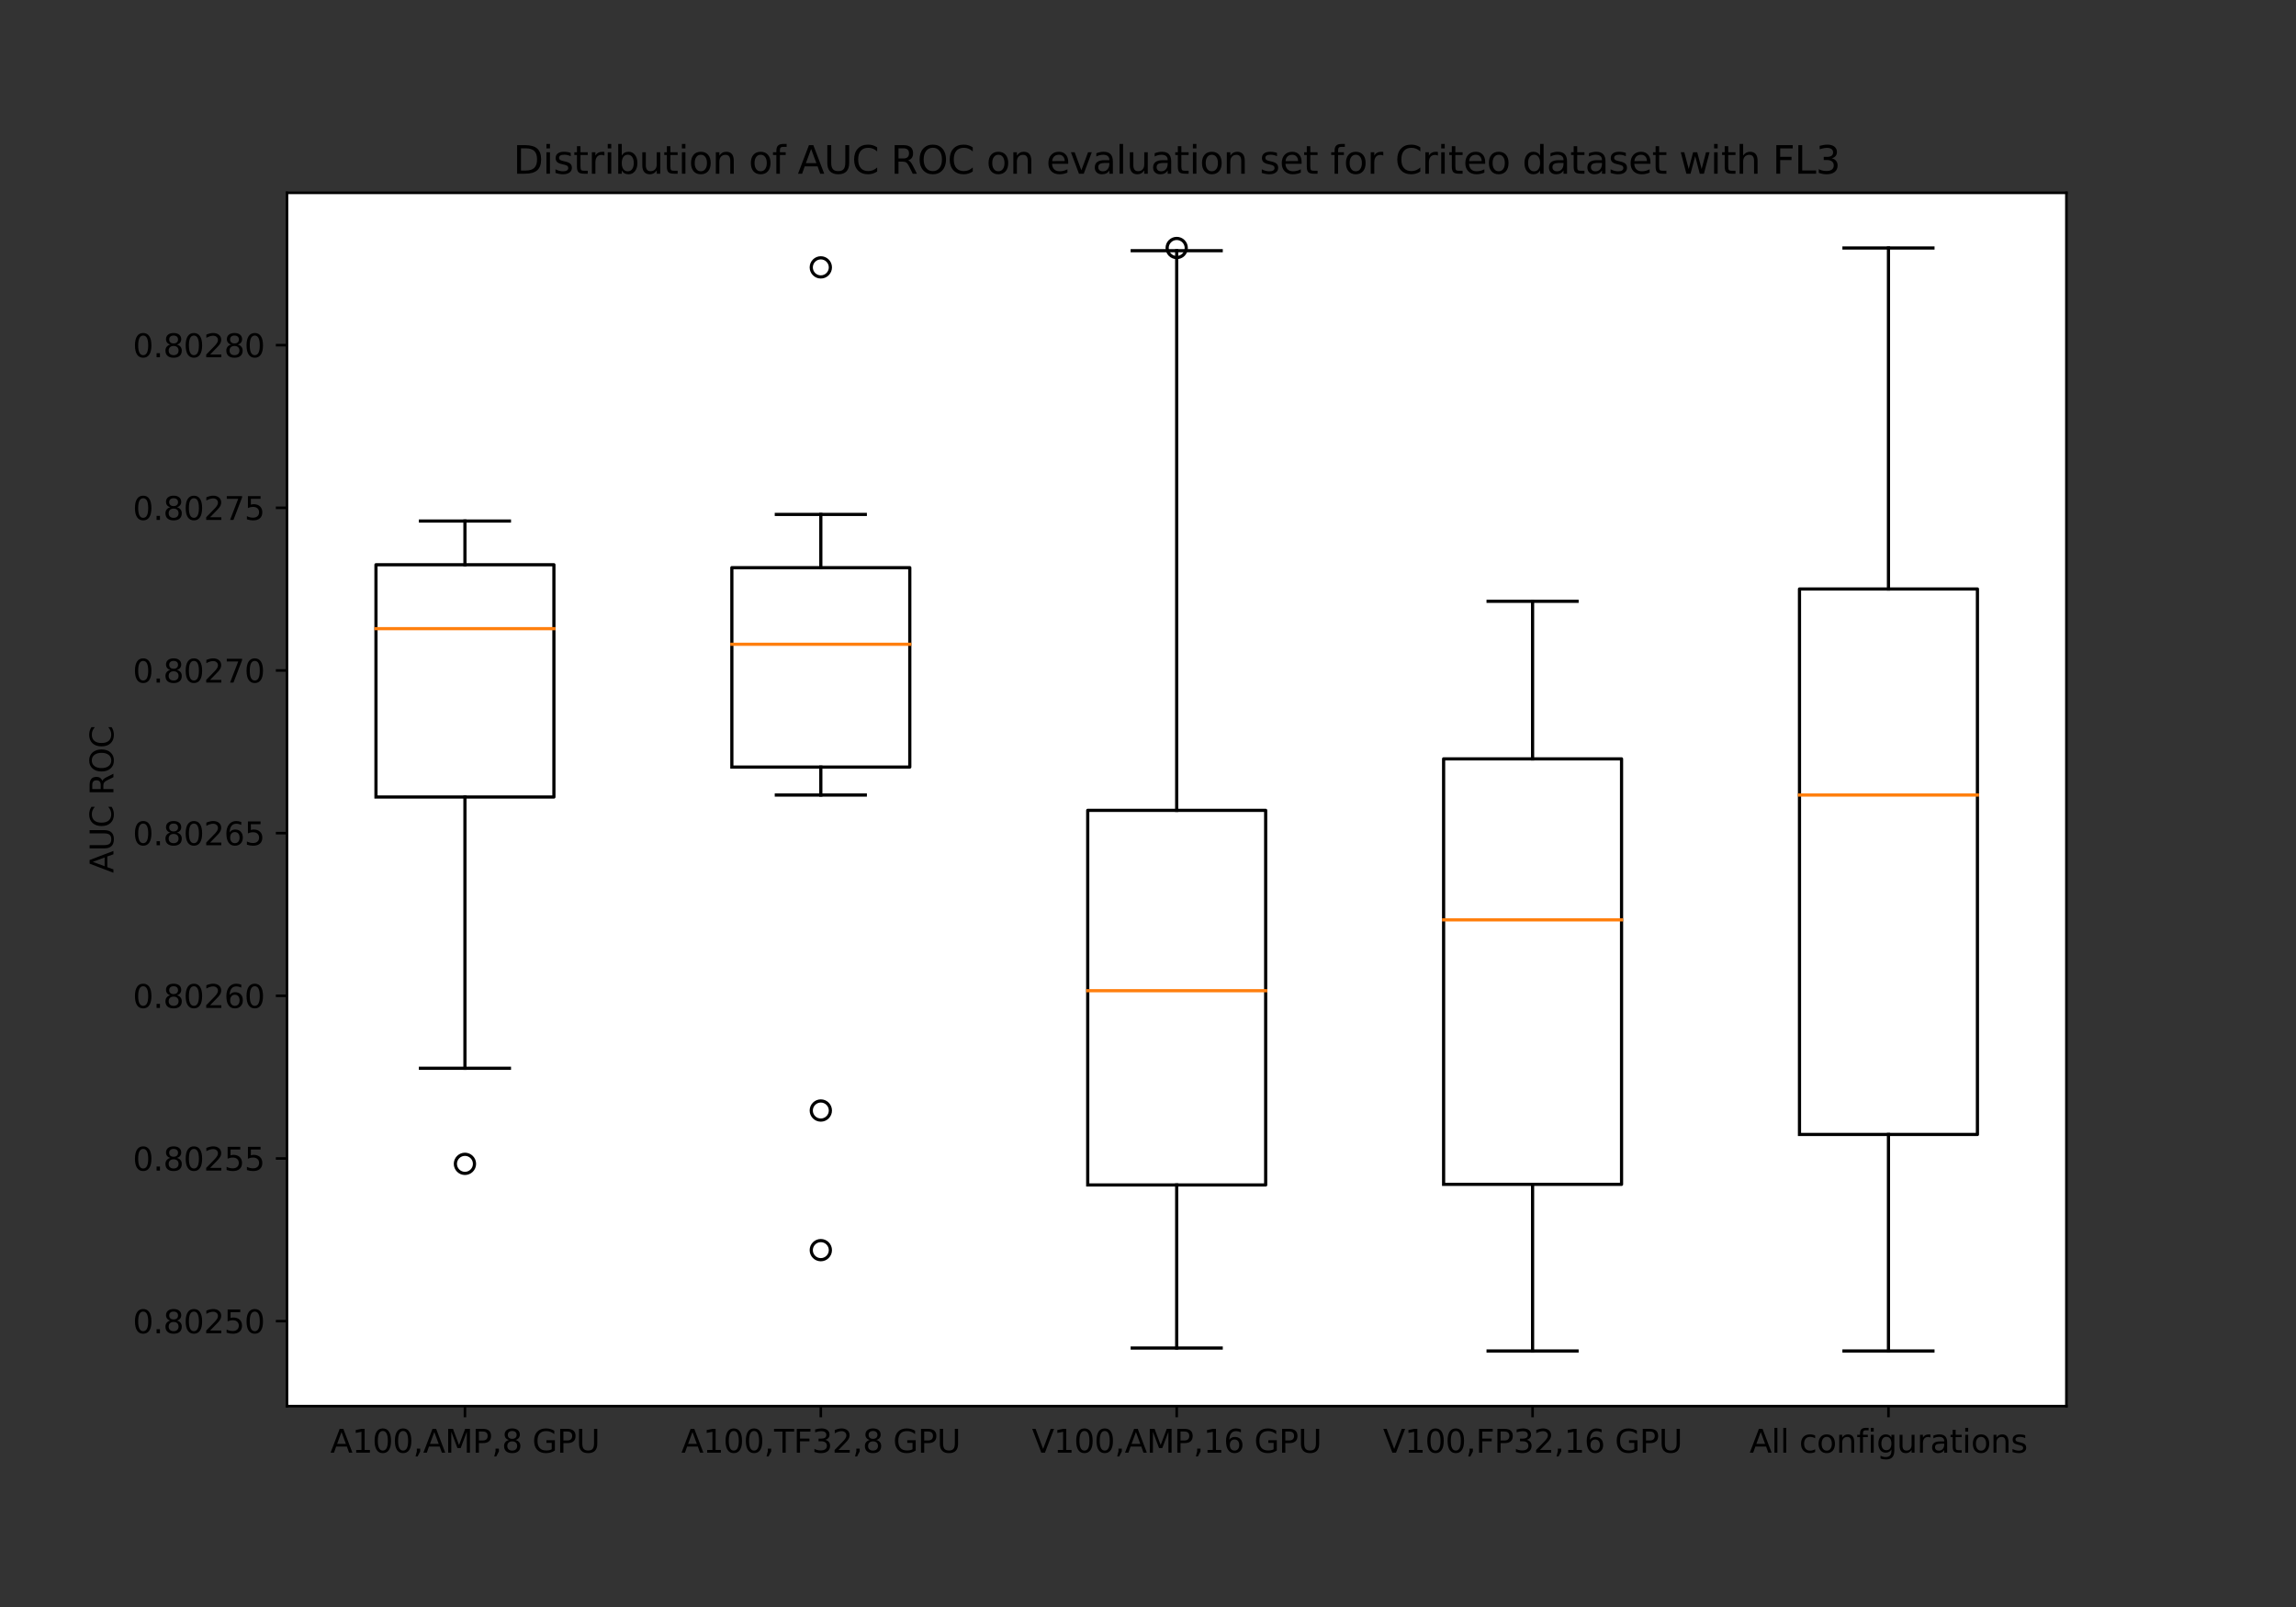<svg xmlns="http://www.w3.org/2000/svg" xmlns:xlink="http://www.w3.org/1999/xlink" width="960" height="672" version="1.1" viewBox="0 0 720 504"><rect x="0" y="0" width="720" height="504" fill="#333333" stroke="none"/><defs><style type="text/css">*{stroke-linecap:butt;stroke-linejoin:round}</style></defs><g id="figure_1"><g id="patch_1"><path d="M 0 504 L 720 504 L 720 0 L 0 0 z" style="fill:none"/></g><g id="axes_1"><g id="patch_2"><path d="M 90 441 L 648 441 L 648 60.48 L 90 60.48 z" style="fill:#fff"/></g><g id="matplotlib.axis_1"><g id="xtick_1"><g id="line2d_1"><defs><path id="m1a411a619c" d="M 0 0 L 0 3.5" style="stroke:#000;stroke-width:.8"/></defs><g><use style="stroke:#000;stroke-width:.8" x="145.8" y="441" xlink:href="#m1a411a619c"/></g></g><g id="text_1"><g transform="translate(103.59 455.598)scale(0.1 -0.1)"><defs><path id="DejaVuSans-41" d="M 2188 4044 L 1331 1722 L 3047 1722 L 2188 4044 z M 1831 4666 L 2547 4666 L 4325 0 L 3669 0 L 3244 1197 L 1141 1197 L 716 0 L 50 0 L 1831 4666 z" transform="scale(0.016)"/><path id="DejaVuSans-31" d="M 794 531 L 1825 531 L 1825 4091 L 703 3866 L 703 4441 L 1819 4666 L 2450 4666 L 2450 531 L 3481 531 L 3481 0 L 794 0 L 794 531 z" transform="scale(0.016)"/><path id="DejaVuSans-30" d="M 2034 4250 Q 1547 4250 1301 3770 Q 1056 3291 1056 2328 Q 1056 1369 1301 889 Q 1547 409 2034 409 Q 2525 409 2770 889 Q 3016 1369 3016 2328 Q 3016 3291 2770 3770 Q 2525 4250 2034 4250 z M 2034 4750 Q 2819 4750 3233 4129 Q 3647 3509 3647 2328 Q 3647 1150 3233 529 Q 2819 -91 2034 -91 Q 1250 -91 836 529 Q 422 1150 422 2328 Q 422 3509 836 4129 Q 1250 4750 2034 4750 z" transform="scale(0.016)"/><path id="DejaVuSans-2c" d="M 750 794 L 1409 794 L 1409 256 L 897 -744 L 494 -744 L 750 256 L 750 794 z" transform="scale(0.016)"/><path id="DejaVuSans-4d" d="M 628 4666 L 1569 4666 L 2759 1491 L 3956 4666 L 4897 4666 L 4897 0 L 4281 0 L 4281 4097 L 3078 897 L 2444 897 L 1241 4097 L 1241 0 L 628 0 L 628 4666 z" transform="scale(0.016)"/><path id="DejaVuSans-50" d="M 1259 4147 L 1259 2394 L 2053 2394 Q 2494 2394 2734 2622 Q 2975 2850 2975 3272 Q 2975 3691 2734 3919 Q 2494 4147 2053 4147 L 1259 4147 z M 628 4666 L 2053 4666 Q 2838 4666 3239 4311 Q 3641 3956 3641 3272 Q 3641 2581 3239 2228 Q 2838 1875 2053 1875 L 1259 1875 L 1259 0 L 628 0 L 628 4666 z" transform="scale(0.016)"/><path id="DejaVuSans-38" d="M 2034 2216 Q 1584 2216 1326 1975 Q 1069 1734 1069 1313 Q 1069 891 1326 650 Q 1584 409 2034 409 Q 2484 409 2743 651 Q 3003 894 3003 1313 Q 3003 1734 2745 1975 Q 2488 2216 2034 2216 z M 1403 2484 Q 997 2584 770 2862 Q 544 3141 544 3541 Q 544 4100 942 4425 Q 1341 4750 2034 4750 Q 2731 4750 3128 4425 Q 3525 4100 3525 3541 Q 3525 3141 3298 2862 Q 3072 2584 2669 2484 Q 3125 2378 3379 2068 Q 3634 1759 3634 1313 Q 3634 634 3220 271 Q 2806 -91 2034 -91 Q 1263 -91 848 271 Q 434 634 434 1313 Q 434 1759 690 2068 Q 947 2378 1403 2484 z M 1172 3481 Q 1172 3119 1398 2916 Q 1625 2713 2034 2713 Q 2441 2713 2670 2916 Q 2900 3119 2900 3481 Q 2900 3844 2670 4047 Q 2441 4250 2034 4250 Q 1625 4250 1398 4047 Q 1172 3844 1172 3481 z" transform="scale(0.016)"/><path id="DejaVuSans-20" transform="scale(0.016)"/><path id="DejaVuSans-47" d="M 3809 666 L 3809 1919 L 2778 1919 L 2778 2438 L 4434 2438 L 4434 434 Q 4069 175 3628 42 Q 3188 -91 2688 -91 Q 1594 -91 976 548 Q 359 1188 359 2328 Q 359 3472 976 4111 Q 1594 4750 2688 4750 Q 3144 4750 3555 4637 Q 3966 4525 4313 4306 L 4313 3634 Q 3963 3931 3569 4081 Q 3175 4231 2741 4231 Q 1884 4231 1454 3753 Q 1025 3275 1025 2328 Q 1025 1384 1454 906 Q 1884 428 2741 428 Q 3075 428 3337 486 Q 3600 544 3809 666 z" transform="scale(0.016)"/><path id="DejaVuSans-55" d="M 556 4666 L 1191 4666 L 1191 1831 Q 1191 1081 1462 751 Q 1734 422 2344 422 Q 2950 422 3222 751 Q 3494 1081 3494 1831 L 3494 4666 L 4128 4666 L 4128 1753 Q 4128 841 3676 375 Q 3225 -91 2344 -91 Q 1459 -91 1007 375 Q 556 841 556 1753 L 556 4666 z" transform="scale(0.016)"/></defs><use xlink:href="#DejaVuSans-41"/><use x="68.408" xlink:href="#DejaVuSans-31"/><use x="132.031" xlink:href="#DejaVuSans-30"/><use x="195.654" xlink:href="#DejaVuSans-30"/><use x="259.277" xlink:href="#DejaVuSans-2c"/><use x="291.064" xlink:href="#DejaVuSans-41"/><use x="359.473" xlink:href="#DejaVuSans-4d"/><use x="445.752" xlink:href="#DejaVuSans-50"/><use x="506.055" xlink:href="#DejaVuSans-2c"/><use x="537.842" xlink:href="#DejaVuSans-38"/><use x="601.465" xlink:href="#DejaVuSans-20"/><use x="633.252" xlink:href="#DejaVuSans-47"/><use x="710.742" xlink:href="#DejaVuSans-50"/><use x="771.045" xlink:href="#DejaVuSans-55"/></g></g></g><g id="xtick_2"><g id="line2d_2"><g><use style="stroke:#000;stroke-width:.8" x="257.4" y="441" xlink:href="#m1a411a619c"/></g></g><g id="text_2"><g transform="translate(213.647 455.598)scale(0.1 -0.1)"><defs><path id="DejaVuSans-54" d="M -19 4666 L 3928 4666 L 3928 4134 L 2272 4134 L 2272 0 L 1638 0 L 1638 4134 L -19 4134 L -19 4666 z" transform="scale(0.016)"/><path id="DejaVuSans-46" d="M 628 4666 L 3309 4666 L 3309 4134 L 1259 4134 L 1259 2759 L 3109 2759 L 3109 2228 L 1259 2228 L 1259 0 L 628 0 L 628 4666 z" transform="scale(0.016)"/><path id="DejaVuSans-33" d="M 2597 2516 Q 3050 2419 3304 2112 Q 3559 1806 3559 1356 Q 3559 666 3084 287 Q 2609 -91 1734 -91 Q 1441 -91 1130 -33 Q 819 25 488 141 L 488 750 Q 750 597 1062 519 Q 1375 441 1716 441 Q 2309 441 2620 675 Q 2931 909 2931 1356 Q 2931 1769 2642 2001 Q 2353 2234 1838 2234 L 1294 2234 L 1294 2753 L 1863 2753 Q 2328 2753 2575 2939 Q 2822 3125 2822 3475 Q 2822 3834 2567 4026 Q 2313 4219 1838 4219 Q 1578 4219 1281 4162 Q 984 4106 628 3988 L 628 4550 Q 988 4650 1302 4700 Q 1616 4750 1894 4750 Q 2613 4750 3031 4423 Q 3450 4097 3450 3541 Q 3450 3153 3228 2886 Q 3006 2619 2597 2516 z" transform="scale(0.016)"/><path id="DejaVuSans-32" d="M 1228 531 L 3431 531 L 3431 0 L 469 0 L 469 531 Q 828 903 1448 1529 Q 2069 2156 2228 2338 Q 2531 2678 2651 2914 Q 2772 3150 2772 3378 Q 2772 3750 2511 3984 Q 2250 4219 1831 4219 Q 1534 4219 1204 4116 Q 875 4013 500 3803 L 500 4441 Q 881 4594 1212 4672 Q 1544 4750 1819 4750 Q 2544 4750 2975 4387 Q 3406 4025 3406 3419 Q 3406 3131 3298 2873 Q 3191 2616 2906 2266 Q 2828 2175 2409 1742 Q 1991 1309 1228 531 z" transform="scale(0.016)"/></defs><use xlink:href="#DejaVuSans-41"/><use x="68.408" xlink:href="#DejaVuSans-31"/><use x="132.031" xlink:href="#DejaVuSans-30"/><use x="195.654" xlink:href="#DejaVuSans-30"/><use x="259.277" xlink:href="#DejaVuSans-2c"/><use x="291.064" xlink:href="#DejaVuSans-54"/><use x="352.148" xlink:href="#DejaVuSans-46"/><use x="409.668" xlink:href="#DejaVuSans-33"/><use x="473.291" xlink:href="#DejaVuSans-32"/><use x="536.914" xlink:href="#DejaVuSans-2c"/><use x="568.701" xlink:href="#DejaVuSans-38"/><use x="632.324" xlink:href="#DejaVuSans-20"/><use x="664.111" xlink:href="#DejaVuSans-47"/><use x="741.602" xlink:href="#DejaVuSans-50"/><use x="801.904" xlink:href="#DejaVuSans-55"/></g></g></g><g id="xtick_3"><g id="line2d_3"><g><use style="stroke:#000;stroke-width:.8" x="369" y="441" xlink:href="#m1a411a619c"/></g></g><g id="text_3"><g transform="translate(323.609 455.598)scale(0.1 -0.1)"><defs><path id="DejaVuSans-56" d="M 1831 0 L 50 4666 L 709 4666 L 2188 738 L 3669 4666 L 4325 4666 L 2547 0 L 1831 0 z" transform="scale(0.016)"/><path id="DejaVuSans-36" d="M 2113 2584 Q 1688 2584 1439 2293 Q 1191 2003 1191 1497 Q 1191 994 1439 701 Q 1688 409 2113 409 Q 2538 409 2786 701 Q 3034 994 3034 1497 Q 3034 2003 2786 2293 Q 2538 2584 2113 2584 z M 3366 4563 L 3366 3988 Q 3128 4100 2886 4159 Q 2644 4219 2406 4219 Q 1781 4219 1451 3797 Q 1122 3375 1075 2522 Q 1259 2794 1537 2939 Q 1816 3084 2150 3084 Q 2853 3084 3261 2657 Q 3669 2231 3669 1497 Q 3669 778 3244 343 Q 2819 -91 2113 -91 Q 1303 -91 875 529 Q 447 1150 447 2328 Q 447 3434 972 4092 Q 1497 4750 2381 4750 Q 2619 4750 2861 4703 Q 3103 4656 3366 4563 z" transform="scale(0.016)"/></defs><use xlink:href="#DejaVuSans-56"/><use x="68.408" xlink:href="#DejaVuSans-31"/><use x="132.031" xlink:href="#DejaVuSans-30"/><use x="195.654" xlink:href="#DejaVuSans-30"/><use x="259.277" xlink:href="#DejaVuSans-2c"/><use x="291.064" xlink:href="#DejaVuSans-41"/><use x="359.473" xlink:href="#DejaVuSans-4d"/><use x="445.752" xlink:href="#DejaVuSans-50"/><use x="506.055" xlink:href="#DejaVuSans-2c"/><use x="537.842" xlink:href="#DejaVuSans-31"/><use x="601.465" xlink:href="#DejaVuSans-36"/><use x="665.088" xlink:href="#DejaVuSans-20"/><use x="696.875" xlink:href="#DejaVuSans-47"/><use x="774.365" xlink:href="#DejaVuSans-50"/><use x="834.668" xlink:href="#DejaVuSans-55"/></g></g></g><g id="xtick_4"><g id="line2d_4"><g><use style="stroke:#000;stroke-width:.8" x="480.6" y="441" xlink:href="#m1a411a619c"/></g></g><g id="text_4"><g transform="translate(433.705 455.598)scale(0.1 -0.1)"><use xlink:href="#DejaVuSans-56"/><use x="68.408" xlink:href="#DejaVuSans-31"/><use x="132.031" xlink:href="#DejaVuSans-30"/><use x="195.654" xlink:href="#DejaVuSans-30"/><use x="259.277" xlink:href="#DejaVuSans-2c"/><use x="291.064" xlink:href="#DejaVuSans-46"/><use x="348.584" xlink:href="#DejaVuSans-50"/><use x="408.887" xlink:href="#DejaVuSans-33"/><use x="472.51" xlink:href="#DejaVuSans-32"/><use x="536.133" xlink:href="#DejaVuSans-2c"/><use x="567.92" xlink:href="#DejaVuSans-31"/><use x="631.543" xlink:href="#DejaVuSans-36"/><use x="695.166" xlink:href="#DejaVuSans-20"/><use x="726.953" xlink:href="#DejaVuSans-47"/><use x="804.443" xlink:href="#DejaVuSans-50"/><use x="864.746" xlink:href="#DejaVuSans-55"/></g></g></g><g id="xtick_5"><g id="line2d_5"><g><use style="stroke:#000;stroke-width:.8" x="592.2" y="441" xlink:href="#m1a411a619c"/></g></g><g id="text_5"><g transform="translate(548.641 455.598)scale(0.1 -0.1)"><defs><path id="DejaVuSans-6c" d="M 603 4863 L 1178 4863 L 1178 0 L 603 0 L 603 4863 z" transform="scale(0.016)"/><path id="DejaVuSans-63" d="M 3122 3366 L 3122 2828 Q 2878 2963 2633 3030 Q 2388 3097 2138 3097 Q 1578 3097 1268 2742 Q 959 2388 959 1747 Q 959 1106 1268 751 Q 1578 397 2138 397 Q 2388 397 2633 464 Q 2878 531 3122 666 L 3122 134 Q 2881 22 2623 -34 Q 2366 -91 2075 -91 Q 1284 -91 818 406 Q 353 903 353 1747 Q 353 2603 823 3093 Q 1294 3584 2113 3584 Q 2378 3584 2631 3529 Q 2884 3475 3122 3366 z" transform="scale(0.016)"/><path id="DejaVuSans-6f" d="M 1959 3097 Q 1497 3097 1228 2736 Q 959 2375 959 1747 Q 959 1119 1226 758 Q 1494 397 1959 397 Q 2419 397 2687 759 Q 2956 1122 2956 1747 Q 2956 2369 2687 2733 Q 2419 3097 1959 3097 z M 1959 3584 Q 2709 3584 3137 3096 Q 3566 2609 3566 1747 Q 3566 888 3137 398 Q 2709 -91 1959 -91 Q 1206 -91 779 398 Q 353 888 353 1747 Q 353 2609 779 3096 Q 1206 3584 1959 3584 z" transform="scale(0.016)"/><path id="DejaVuSans-6e" d="M 3513 2113 L 3513 0 L 2938 0 L 2938 2094 Q 2938 2591 2744 2837 Q 2550 3084 2163 3084 Q 1697 3084 1428 2787 Q 1159 2491 1159 1978 L 1159 0 L 581 0 L 581 3500 L 1159 3500 L 1159 2956 Q 1366 3272 1645 3428 Q 1925 3584 2291 3584 Q 2894 3584 3203 3211 Q 3513 2838 3513 2113 z" transform="scale(0.016)"/><path id="DejaVuSans-66" d="M 2375 4863 L 2375 4384 L 1825 4384 Q 1516 4384 1395 4259 Q 1275 4134 1275 3809 L 1275 3500 L 2222 3500 L 2222 3053 L 1275 3053 L 1275 0 L 697 0 L 697 3053 L 147 3053 L 147 3500 L 697 3500 L 697 3744 Q 697 4328 969 4595 Q 1241 4863 1831 4863 L 2375 4863 z" transform="scale(0.016)"/><path id="DejaVuSans-69" d="M 603 3500 L 1178 3500 L 1178 0 L 603 0 L 603 3500 z M 603 4863 L 1178 4863 L 1178 4134 L 603 4134 L 603 4863 z" transform="scale(0.016)"/><path id="DejaVuSans-67" d="M 2906 1791 Q 2906 2416 2648 2759 Q 2391 3103 1925 3103 Q 1463 3103 1205 2759 Q 947 2416 947 1791 Q 947 1169 1205 825 Q 1463 481 1925 481 Q 2391 481 2648 825 Q 2906 1169 2906 1791 z M 3481 434 Q 3481 -459 3084 -895 Q 2688 -1331 1869 -1331 Q 1566 -1331 1297 -1286 Q 1028 -1241 775 -1147 L 775 -588 Q 1028 -725 1275 -790 Q 1522 -856 1778 -856 Q 2344 -856 2625 -561 Q 2906 -266 2906 331 L 2906 616 Q 2728 306 2450 153 Q 2172 0 1784 0 Q 1141 0 747 490 Q 353 981 353 1791 Q 353 2603 747 3093 Q 1141 3584 1784 3584 Q 2172 3584 2450 3431 Q 2728 3278 2906 2969 L 2906 3500 L 3481 3500 L 3481 434 z" transform="scale(0.016)"/><path id="DejaVuSans-75" d="M 544 1381 L 544 3500 L 1119 3500 L 1119 1403 Q 1119 906 1312 657 Q 1506 409 1894 409 Q 2359 409 2629 706 Q 2900 1003 2900 1516 L 2900 3500 L 3475 3500 L 3475 0 L 2900 0 L 2900 538 Q 2691 219 2414 64 Q 2138 -91 1772 -91 Q 1169 -91 856 284 Q 544 659 544 1381 z M 1991 3584 L 1991 3584 z" transform="scale(0.016)"/><path id="DejaVuSans-72" d="M 2631 2963 Q 2534 3019 2420 3045 Q 2306 3072 2169 3072 Q 1681 3072 1420 2755 Q 1159 2438 1159 1844 L 1159 0 L 581 0 L 581 3500 L 1159 3500 L 1159 2956 Q 1341 3275 1631 3429 Q 1922 3584 2338 3584 Q 2397 3584 2469 3576 Q 2541 3569 2628 3553 L 2631 2963 z" transform="scale(0.016)"/><path id="DejaVuSans-61" d="M 2194 1759 Q 1497 1759 1228 1600 Q 959 1441 959 1056 Q 959 750 1161 570 Q 1363 391 1709 391 Q 2188 391 2477 730 Q 2766 1069 2766 1631 L 2766 1759 L 2194 1759 z M 3341 1997 L 3341 0 L 2766 0 L 2766 531 Q 2569 213 2275 61 Q 1981 -91 1556 -91 Q 1019 -91 701 211 Q 384 513 384 1019 Q 384 1609 779 1909 Q 1175 2209 1959 2209 L 2766 2209 L 2766 2266 Q 2766 2663 2505 2880 Q 2244 3097 1772 3097 Q 1472 3097 1187 3025 Q 903 2953 641 2809 L 641 3341 Q 956 3463 1253 3523 Q 1550 3584 1831 3584 Q 2591 3584 2966 3190 Q 3341 2797 3341 1997 z" transform="scale(0.016)"/><path id="DejaVuSans-74" d="M 1172 4494 L 1172 3500 L 2356 3500 L 2356 3053 L 1172 3053 L 1172 1153 Q 1172 725 1289 603 Q 1406 481 1766 481 L 2356 481 L 2356 0 L 1766 0 Q 1100 0 847 248 Q 594 497 594 1153 L 594 3053 L 172 3053 L 172 3500 L 594 3500 L 594 4494 L 1172 4494 z" transform="scale(0.016)"/><path id="DejaVuSans-73" d="M 2834 3397 L 2834 2853 Q 2591 2978 2328 3040 Q 2066 3103 1784 3103 Q 1356 3103 1142 2972 Q 928 2841 928 2578 Q 928 2378 1081 2264 Q 1234 2150 1697 2047 L 1894 2003 Q 2506 1872 2764 1633 Q 3022 1394 3022 966 Q 3022 478 2636 193 Q 2250 -91 1575 -91 Q 1294 -91 989 -36 Q 684 19 347 128 L 347 722 Q 666 556 975 473 Q 1284 391 1588 391 Q 1994 391 2212 530 Q 2431 669 2431 922 Q 2431 1156 2273 1281 Q 2116 1406 1581 1522 L 1381 1569 Q 847 1681 609 1914 Q 372 2147 372 2553 Q 372 3047 722 3315 Q 1072 3584 1716 3584 Q 2034 3584 2315 3537 Q 2597 3491 2834 3397 z" transform="scale(0.016)"/></defs><use xlink:href="#DejaVuSans-41"/><use x="68.408" xlink:href="#DejaVuSans-6c"/><use x="96.191" xlink:href="#DejaVuSans-6c"/><use x="123.975" xlink:href="#DejaVuSans-20"/><use x="155.762" xlink:href="#DejaVuSans-63"/><use x="210.742" xlink:href="#DejaVuSans-6f"/><use x="271.924" xlink:href="#DejaVuSans-6e"/><use x="335.303" xlink:href="#DejaVuSans-66"/><use x="370.508" xlink:href="#DejaVuSans-69"/><use x="398.291" xlink:href="#DejaVuSans-67"/><use x="461.768" xlink:href="#DejaVuSans-75"/><use x="525.146" xlink:href="#DejaVuSans-72"/><use x="566.26" xlink:href="#DejaVuSans-61"/><use x="627.539" xlink:href="#DejaVuSans-74"/><use x="666.748" xlink:href="#DejaVuSans-69"/><use x="694.531" xlink:href="#DejaVuSans-6f"/><use x="755.713" xlink:href="#DejaVuSans-6e"/><use x="819.092" xlink:href="#DejaVuSans-73"/></g></g></g></g><g id="matplotlib.axis_2"><g id="ytick_1"><g id="line2d_6"><defs><path id="m949346c397" d="M 0 0 L -3.5 0" style="stroke:#000;stroke-width:.8"/></defs><g><use style="stroke:#000;stroke-width:.8" x="90" y="414.348" xlink:href="#m949346c397"/></g></g><g id="text_6"><g transform="translate(41.647 418.147)scale(0.1 -0.1)"><defs><path id="DejaVuSans-2e" d="M 684 794 L 1344 794 L 1344 0 L 684 0 L 684 794 z" transform="scale(0.016)"/><path id="DejaVuSans-35" d="M 691 4666 L 3169 4666 L 3169 4134 L 1269 4134 L 1269 2991 Q 1406 3038 1543 3061 Q 1681 3084 1819 3084 Q 2600 3084 3056 2656 Q 3513 2228 3513 1497 Q 3513 744 3044 326 Q 2575 -91 1722 -91 Q 1428 -91 1123 -41 Q 819 9 494 109 L 494 744 Q 775 591 1075 516 Q 1375 441 1709 441 Q 2250 441 2565 725 Q 2881 1009 2881 1497 Q 2881 1984 2565 2268 Q 2250 2553 1709 2553 Q 1456 2553 1204 2497 Q 953 2441 691 2322 L 691 4666 z" transform="scale(0.016)"/></defs><use xlink:href="#DejaVuSans-30"/><use x="63.623" xlink:href="#DejaVuSans-2e"/><use x="95.41" xlink:href="#DejaVuSans-38"/><use x="159.033" xlink:href="#DejaVuSans-30"/><use x="222.656" xlink:href="#DejaVuSans-32"/><use x="286.279" xlink:href="#DejaVuSans-35"/><use x="349.902" xlink:href="#DejaVuSans-30"/></g></g></g><g id="ytick_2"><g id="line2d_7"><g><use style="stroke:#000;stroke-width:.8" x="90" y="363.331" xlink:href="#m949346c397"/></g></g><g id="text_7"><g transform="translate(41.647 367.13)scale(0.1 -0.1)"><use xlink:href="#DejaVuSans-30"/><use x="63.623" xlink:href="#DejaVuSans-2e"/><use x="95.41" xlink:href="#DejaVuSans-38"/><use x="159.033" xlink:href="#DejaVuSans-30"/><use x="222.656" xlink:href="#DejaVuSans-32"/><use x="286.279" xlink:href="#DejaVuSans-35"/><use x="349.902" xlink:href="#DejaVuSans-35"/></g></g></g><g id="ytick_3"><g id="line2d_8"><g><use style="stroke:#000;stroke-width:.8" x="90" y="312.313" xlink:href="#m949346c397"/></g></g><g id="text_8"><g transform="translate(41.647 316.113)scale(0.1 -0.1)"><use xlink:href="#DejaVuSans-30"/><use x="63.623" xlink:href="#DejaVuSans-2e"/><use x="95.41" xlink:href="#DejaVuSans-38"/><use x="159.033" xlink:href="#DejaVuSans-30"/><use x="222.656" xlink:href="#DejaVuSans-32"/><use x="286.279" xlink:href="#DejaVuSans-36"/><use x="349.902" xlink:href="#DejaVuSans-30"/></g></g></g><g id="ytick_4"><g id="line2d_9"><g><use style="stroke:#000;stroke-width:.8" x="90" y="261.296" xlink:href="#m949346c397"/></g></g><g id="text_9"><g transform="translate(41.647 265.096)scale(0.1 -0.1)"><use xlink:href="#DejaVuSans-30"/><use x="63.623" xlink:href="#DejaVuSans-2e"/><use x="95.41" xlink:href="#DejaVuSans-38"/><use x="159.033" xlink:href="#DejaVuSans-30"/><use x="222.656" xlink:href="#DejaVuSans-32"/><use x="286.279" xlink:href="#DejaVuSans-36"/><use x="349.902" xlink:href="#DejaVuSans-35"/></g></g></g><g id="ytick_5"><g id="line2d_10"><g><use style="stroke:#000;stroke-width:.8" x="90" y="210.279" xlink:href="#m949346c397"/></g></g><g id="text_10"><g transform="translate(41.647 214.079)scale(0.1 -0.1)"><defs><path id="DejaVuSans-37" d="M 525 4666 L 3525 4666 L 3525 4397 L 1831 0 L 1172 0 L 2766 4134 L 525 4134 L 525 4666 z" transform="scale(0.016)"/></defs><use xlink:href="#DejaVuSans-30"/><use x="63.623" xlink:href="#DejaVuSans-2e"/><use x="95.41" xlink:href="#DejaVuSans-38"/><use x="159.033" xlink:href="#DejaVuSans-30"/><use x="222.656" xlink:href="#DejaVuSans-32"/><use x="286.279" xlink:href="#DejaVuSans-37"/><use x="349.902" xlink:href="#DejaVuSans-30"/></g></g></g><g id="ytick_6"><g id="line2d_11"><g><use style="stroke:#000;stroke-width:.8" x="90" y="159.262" xlink:href="#m949346c397"/></g></g><g id="text_11"><g transform="translate(41.647 163.062)scale(0.1 -0.1)"><use xlink:href="#DejaVuSans-30"/><use x="63.623" xlink:href="#DejaVuSans-2e"/><use x="95.41" xlink:href="#DejaVuSans-38"/><use x="159.033" xlink:href="#DejaVuSans-30"/><use x="222.656" xlink:href="#DejaVuSans-32"/><use x="286.279" xlink:href="#DejaVuSans-37"/><use x="349.902" xlink:href="#DejaVuSans-35"/></g></g></g><g id="ytick_7"><g id="line2d_12"><g><use style="stroke:#000;stroke-width:.8" x="90" y="108.245" xlink:href="#m949346c397"/></g></g><g id="text_12"><g transform="translate(41.647 112.045)scale(0.1 -0.1)"><use xlink:href="#DejaVuSans-30"/><use x="63.623" xlink:href="#DejaVuSans-2e"/><use x="95.41" xlink:href="#DejaVuSans-38"/><use x="159.033" xlink:href="#DejaVuSans-30"/><use x="222.656" xlink:href="#DejaVuSans-32"/><use x="286.279" xlink:href="#DejaVuSans-38"/><use x="349.902" xlink:href="#DejaVuSans-30"/></g></g></g><g id="text_13"><g transform="translate(35.567 273.802)rotate(-90)scale(0.1 -0.1)"><defs><path id="DejaVuSans-43" d="M 4122 4306 L 4122 3641 Q 3803 3938 3442 4084 Q 3081 4231 2675 4231 Q 1875 4231 1450 3742 Q 1025 3253 1025 2328 Q 1025 1406 1450 917 Q 1875 428 2675 428 Q 3081 428 3442 575 Q 3803 722 4122 1019 L 4122 359 Q 3791 134 3420 21 Q 3050 -91 2638 -91 Q 1578 -91 968 557 Q 359 1206 359 2328 Q 359 3453 968 4101 Q 1578 4750 2638 4750 Q 3056 4750 3426 4639 Q 3797 4528 4122 4306 z" transform="scale(0.016)"/><path id="DejaVuSans-52" d="M 2841 2188 Q 3044 2119 3236 1894 Q 3428 1669 3622 1275 L 4263 0 L 3584 0 L 2988 1197 Q 2756 1666 2539 1819 Q 2322 1972 1947 1972 L 1259 1972 L 1259 0 L 628 0 L 628 4666 L 2053 4666 Q 2853 4666 3247 4331 Q 3641 3997 3641 3322 Q 3641 2881 3436 2590 Q 3231 2300 2841 2188 z M 1259 4147 L 1259 2491 L 2053 2491 Q 2509 2491 2742 2702 Q 2975 2913 2975 3322 Q 2975 3731 2742 3939 Q 2509 4147 2053 4147 L 1259 4147 z" transform="scale(0.016)"/><path id="DejaVuSans-4f" d="M 2522 4238 Q 1834 4238 1429 3725 Q 1025 3213 1025 2328 Q 1025 1447 1429 934 Q 1834 422 2522 422 Q 3209 422 3611 934 Q 4013 1447 4013 2328 Q 4013 3213 3611 3725 Q 3209 4238 2522 4238 z M 2522 4750 Q 3503 4750 4090 4092 Q 4678 3434 4678 2328 Q 4678 1225 4090 567 Q 3503 -91 2522 -91 Q 1538 -91 948 565 Q 359 1222 359 2328 Q 359 3434 948 4092 Q 1538 4750 2522 4750 z" transform="scale(0.016)"/></defs><use xlink:href="#DejaVuSans-41"/><use x="68.408" xlink:href="#DejaVuSans-55"/><use x="141.602" xlink:href="#DejaVuSans-43"/><use x="211.426" xlink:href="#DejaVuSans-20"/><use x="243.213" xlink:href="#DejaVuSans-52"/><use x="312.695" xlink:href="#DejaVuSans-4f"/><use x="391.406" xlink:href="#DejaVuSans-43"/></g></g></g><g id="line2d_13"><path d="M 117.9 249.965 L 173.7 249.965 L 173.7 177.121 L 117.9 177.121 L 117.9 249.965" clip-path="url(#pd56b9454c0)" style="fill:none;stroke:#000;stroke-linecap:square"/></g><g id="line2d_14"><path d="M 145.8 249.965 L 145.8 335.032" clip-path="url(#pd56b9454c0)" style="fill:none;stroke:#000;stroke-linecap:square"/></g><g id="line2d_15"><path d="M 145.8 177.121 L 145.8 163.407" clip-path="url(#pd56b9454c0)" style="fill:none;stroke:#000;stroke-linecap:square"/></g><g id="line2d_16"><path d="M 131.85 335.032 L 159.75 335.032" clip-path="url(#pd56b9454c0)" style="fill:none;stroke:#000;stroke-linecap:square"/></g><g id="line2d_17"><path d="M 131.85 163.407 L 159.75 163.407" clip-path="url(#pd56b9454c0)" style="fill:none;stroke:#000;stroke-linecap:square"/></g><g id="line2d_18"><defs><path id="m5600bcd062" d="M 0 3 C 0.796 3 1.559 2.684 2.121 2.121 C 2.684 1.559 3 0.796 3 0 C 3 -0.796 2.684 -1.559 2.121 -2.121 C 1.559 -2.684 0.796 -3 0 -3 C -0.796 -3 -1.559 -2.684 -2.121 -2.121 C -2.684 -1.559 -3 -0.796 -3 0 C -3 0.796 -2.684 1.559 -2.121 2.121 C -1.559 2.684 -0.796 3 0 3 z" style="stroke:#000"/></defs><g clip-path="url(#pd56b9454c0)"><use style="fill-opacity:0;stroke:#000" x="145.8" y="365.015" xlink:href="#m5600bcd062"/></g></g><g id="line2d_19"><path d="M 229.5 240.568 L 285.3 240.568 L 285.3 178.033 L 229.5 178.033 L 229.5 240.568" clip-path="url(#pd56b9454c0)" style="fill:none;stroke:#000;stroke-linecap:square"/></g><g id="line2d_20"><path d="M 257.4 240.568 L 257.4 249.341" clip-path="url(#pd56b9454c0)" style="fill:none;stroke:#000;stroke-linecap:square"/></g><g id="line2d_21"><path d="M 257.4 178.033 L 257.4 161.339" clip-path="url(#pd56b9454c0)" style="fill:none;stroke:#000;stroke-linecap:square"/></g><g id="line2d_22"><path d="M 243.45 249.341 L 271.35 249.341" clip-path="url(#pd56b9454c0)" style="fill:none;stroke:#000;stroke-linecap:square"/></g><g id="line2d_23"><path d="M 243.45 161.339 L 271.35 161.339" clip-path="url(#pd56b9454c0)" style="fill:none;stroke:#000;stroke-linecap:square"/></g><g id="line2d_24"><g clip-path="url(#pd56b9454c0)"><use style="fill-opacity:0;stroke:#000" x="257.4" y="348.291" xlink:href="#m5600bcd062"/><use style="fill-opacity:0;stroke:#000" x="257.4" y="392.079" xlink:href="#m5600bcd062"/><use style="fill-opacity:0;stroke:#000" x="257.4" y="83.858" xlink:href="#m5600bcd062"/></g></g><g id="line2d_25"><path d="M 341.1 371.644 L 396.9 371.644 L 396.9 254.146 L 341.1 254.146 L 341.1 371.644" clip-path="url(#pd56b9454c0)" style="fill:none;stroke:#000;stroke-linecap:square"/></g><g id="line2d_26"><path d="M 369 371.644 L 369 422.791" clip-path="url(#pd56b9454c0)" style="fill:none;stroke:#000;stroke-linecap:square"/></g><g id="line2d_27"><path d="M 369 254.146 L 369 78.628" clip-path="url(#pd56b9454c0)" style="fill:none;stroke:#000;stroke-linecap:square"/></g><g id="line2d_28"><path d="M 355.05 422.791 L 382.95 422.791" clip-path="url(#pd56b9454c0)" style="fill:none;stroke:#000;stroke-linecap:square"/></g><g id="line2d_29"><path d="M 355.05 78.628 L 382.95 78.628" clip-path="url(#pd56b9454c0)" style="fill:none;stroke:#000;stroke-linecap:square"/></g><g id="line2d_30"><g clip-path="url(#pd56b9454c0)"><use style="fill-opacity:0;stroke:#000" x="369" y="77.776" xlink:href="#m5600bcd062"/></g></g><g id="line2d_31"><path d="M 452.7 371.447 L 508.5 371.447 L 508.5 237.999 L 452.7 237.999 L 452.7 371.447" clip-path="url(#pd56b9454c0)" style="fill:none;stroke:#000;stroke-linecap:square"/></g><g id="line2d_32"><path d="M 480.6 371.447 L 480.6 423.704" clip-path="url(#pd56b9454c0)" style="fill:none;stroke:#000;stroke-linecap:square"/></g><g id="line2d_33"><path d="M 480.6 237.999 L 480.6 188.585" clip-path="url(#pd56b9454c0)" style="fill:none;stroke:#000;stroke-linecap:square"/></g><g id="line2d_34"><path d="M 466.65 423.704 L 494.55 423.704" clip-path="url(#pd56b9454c0)" style="fill:none;stroke:#000;stroke-linecap:square"/></g><g id="line2d_35"><path d="M 466.65 188.585 L 494.55 188.585" clip-path="url(#pd56b9454c0)" style="fill:none;stroke:#000;stroke-linecap:square"/></g><g id="line2d_37"><path d="M 564.3 355.801 L 620.1 355.801 L 620.1 184.723 L 564.3 184.723 L 564.3 355.801" clip-path="url(#pd56b9454c0)" style="fill:none;stroke:#000;stroke-linecap:square"/></g><g id="line2d_38"><path d="M 592.2 355.801 L 592.2 423.704" clip-path="url(#pd56b9454c0)" style="fill:none;stroke:#000;stroke-linecap:square"/></g><g id="line2d_39"><path d="M 592.2 184.723 L 592.2 77.776" clip-path="url(#pd56b9454c0)" style="fill:none;stroke:#000;stroke-linecap:square"/></g><g id="line2d_40"><path d="M 578.25 423.704 L 606.15 423.704" clip-path="url(#pd56b9454c0)" style="fill:none;stroke:#000;stroke-linecap:square"/></g><g id="line2d_41"><path d="M 578.25 77.776 L 606.15 77.776" clip-path="url(#pd56b9454c0)" style="fill:none;stroke:#000;stroke-linecap:square"/></g><g id="line2d_43"><path d="M 117.9 197.16 L 173.7 197.16" clip-path="url(#pd56b9454c0)" style="fill:none;stroke:#ff7f0e;stroke-linecap:square"/></g><g id="line2d_44"><path d="M 229.5 202.056 L 285.3 202.056" clip-path="url(#pd56b9454c0)" style="fill:none;stroke:#ff7f0e;stroke-linecap:square"/></g><g id="line2d_45"><path d="M 341.1 310.706 L 396.9 310.706" clip-path="url(#pd56b9454c0)" style="fill:none;stroke:#ff7f0e;stroke-linecap:square"/></g><g id="line2d_46"><path d="M 452.7 288.507 L 508.5 288.507" clip-path="url(#pd56b9454c0)" style="fill:none;stroke:#ff7f0e;stroke-linecap:square"/></g><g id="line2d_47"><path d="M 564.3 249.341 L 620.1 249.341" clip-path="url(#pd56b9454c0)" style="fill:none;stroke:#ff7f0e;stroke-linecap:square"/></g><g id="patch_3"><path d="M 90 441 L 90 60.48" style="fill:none;stroke:#000;stroke-linecap:square;stroke-linejoin:miter;stroke-width:.8"/></g><g id="patch_4"><path d="M 648 441 L 648 60.48" style="fill:none;stroke:#000;stroke-linecap:square;stroke-linejoin:miter;stroke-width:.8"/></g><g id="patch_5"><path d="M 90 441 L 648 441" style="fill:none;stroke:#000;stroke-linecap:square;stroke-linejoin:miter;stroke-width:.8"/></g><g id="patch_6"><path d="M 90 60.48 L 648 60.48" style="fill:none;stroke:#000;stroke-linecap:square;stroke-linejoin:miter;stroke-width:.8"/></g><g id="text_14"><g transform="translate(160.956 54.48)scale(0.12 -0.12)"><defs><path id="DejaVuSans-44" d="M 1259 4147 L 1259 519 L 2022 519 Q 2988 519 3436 956 Q 3884 1394 3884 2338 Q 3884 3275 3436 3711 Q 2988 4147 2022 4147 L 1259 4147 z M 628 4666 L 1925 4666 Q 3281 4666 3915 4102 Q 4550 3538 4550 2338 Q 4550 1131 3912 565 Q 3275 0 1925 0 L 628 0 L 628 4666 z" transform="scale(0.016)"/><path id="DejaVuSans-62" d="M 3116 1747 Q 3116 2381 2855 2742 Q 2594 3103 2138 3103 Q 1681 3103 1420 2742 Q 1159 2381 1159 1747 Q 1159 1113 1420 752 Q 1681 391 2138 391 Q 2594 391 2855 752 Q 3116 1113 3116 1747 z M 1159 2969 Q 1341 3281 1617 3432 Q 1894 3584 2278 3584 Q 2916 3584 3314 3078 Q 3713 2572 3713 1747 Q 3713 922 3314 415 Q 2916 -91 2278 -91 Q 1894 -91 1617 61 Q 1341 213 1159 525 L 1159 0 L 581 0 L 581 4863 L 1159 4863 L 1159 2969 z" transform="scale(0.016)"/><path id="DejaVuSans-65" d="M 3597 1894 L 3597 1613 L 953 1613 Q 991 1019 1311 708 Q 1631 397 2203 397 Q 2534 397 2845 478 Q 3156 559 3463 722 L 3463 178 Q 3153 47 2828 -22 Q 2503 -91 2169 -91 Q 1331 -91 842 396 Q 353 884 353 1716 Q 353 2575 817 3079 Q 1281 3584 2069 3584 Q 2775 3584 3186 3129 Q 3597 2675 3597 1894 z M 3022 2063 Q 3016 2534 2758 2815 Q 2500 3097 2075 3097 Q 1594 3097 1305 2825 Q 1016 2553 972 2059 L 3022 2063 z" transform="scale(0.016)"/><path id="DejaVuSans-76" d="M 191 3500 L 800 3500 L 1894 563 L 2988 3500 L 3597 3500 L 2284 0 L 1503 0 L 191 3500 z" transform="scale(0.016)"/><path id="DejaVuSans-64" d="M 2906 2969 L 2906 4863 L 3481 4863 L 3481 0 L 2906 0 L 2906 525 Q 2725 213 2448 61 Q 2172 -91 1784 -91 Q 1150 -91 751 415 Q 353 922 353 1747 Q 353 2572 751 3078 Q 1150 3584 1784 3584 Q 2172 3584 2448 3432 Q 2725 3281 2906 2969 z M 947 1747 Q 947 1113 1208 752 Q 1469 391 1925 391 Q 2381 391 2643 752 Q 2906 1113 2906 1747 Q 2906 2381 2643 2742 Q 2381 3103 1925 3103 Q 1469 3103 1208 2742 Q 947 2381 947 1747 z" transform="scale(0.016)"/><path id="DejaVuSans-77" d="M 269 3500 L 844 3500 L 1563 769 L 2278 3500 L 2956 3500 L 3675 769 L 4391 3500 L 4966 3500 L 4050 0 L 3372 0 L 2619 2869 L 1863 0 L 1184 0 L 269 3500 z" transform="scale(0.016)"/><path id="DejaVuSans-68" d="M 3513 2113 L 3513 0 L 2938 0 L 2938 2094 Q 2938 2591 2744 2837 Q 2550 3084 2163 3084 Q 1697 3084 1428 2787 Q 1159 2491 1159 1978 L 1159 0 L 581 0 L 581 4863 L 1159 4863 L 1159 2956 Q 1366 3272 1645 3428 Q 1925 3584 2291 3584 Q 2894 3584 3203 3211 Q 3513 2838 3513 2113 z" transform="scale(0.016)"/><path id="DejaVuSans-4c" d="M 628 4666 L 1259 4666 L 1259 531 L 3531 531 L 3531 0 L 628 0 L 628 4666 z" transform="scale(0.016)"/></defs><use xlink:href="#DejaVuSans-44"/><use x="77.002" xlink:href="#DejaVuSans-69"/><use x="104.785" xlink:href="#DejaVuSans-73"/><use x="156.885" xlink:href="#DejaVuSans-74"/><use x="196.094" xlink:href="#DejaVuSans-72"/><use x="237.207" xlink:href="#DejaVuSans-69"/><use x="264.99" xlink:href="#DejaVuSans-62"/><use x="328.467" xlink:href="#DejaVuSans-75"/><use x="391.846" xlink:href="#DejaVuSans-74"/><use x="431.055" xlink:href="#DejaVuSans-69"/><use x="458.838" xlink:href="#DejaVuSans-6f"/><use x="520.02" xlink:href="#DejaVuSans-6e"/><use x="583.398" xlink:href="#DejaVuSans-20"/><use x="615.186" xlink:href="#DejaVuSans-6f"/><use x="676.367" xlink:href="#DejaVuSans-66"/><use x="711.572" xlink:href="#DejaVuSans-20"/><use x="743.359" xlink:href="#DejaVuSans-41"/><use x="811.768" xlink:href="#DejaVuSans-55"/><use x="884.961" xlink:href="#DejaVuSans-43"/><use x="954.785" xlink:href="#DejaVuSans-20"/><use x="986.572" xlink:href="#DejaVuSans-52"/><use x="1056.055" xlink:href="#DejaVuSans-4f"/><use x="1134.766" xlink:href="#DejaVuSans-43"/><use x="1204.59" xlink:href="#DejaVuSans-20"/><use x="1236.377" xlink:href="#DejaVuSans-6f"/><use x="1297.559" xlink:href="#DejaVuSans-6e"/><use x="1360.938" xlink:href="#DejaVuSans-20"/><use x="1392.725" xlink:href="#DejaVuSans-65"/><use x="1454.248" xlink:href="#DejaVuSans-76"/><use x="1513.428" xlink:href="#DejaVuSans-61"/><use x="1574.707" xlink:href="#DejaVuSans-6c"/><use x="1602.49" xlink:href="#DejaVuSans-75"/><use x="1665.869" xlink:href="#DejaVuSans-61"/><use x="1727.148" xlink:href="#DejaVuSans-74"/><use x="1766.357" xlink:href="#DejaVuSans-69"/><use x="1794.141" xlink:href="#DejaVuSans-6f"/><use x="1855.322" xlink:href="#DejaVuSans-6e"/><use x="1918.701" xlink:href="#DejaVuSans-20"/><use x="1950.488" xlink:href="#DejaVuSans-73"/><use x="2002.588" xlink:href="#DejaVuSans-65"/><use x="2064.111" xlink:href="#DejaVuSans-74"/><use x="2103.32" xlink:href="#DejaVuSans-20"/><use x="2135.107" xlink:href="#DejaVuSans-66"/><use x="2170.313" xlink:href="#DejaVuSans-6f"/><use x="2231.494" xlink:href="#DejaVuSans-72"/><use x="2272.607" xlink:href="#DejaVuSans-20"/><use x="2304.395" xlink:href="#DejaVuSans-43"/><use x="2374.219" xlink:href="#DejaVuSans-72"/><use x="2415.332" xlink:href="#DejaVuSans-69"/><use x="2443.115" xlink:href="#DejaVuSans-74"/><use x="2482.324" xlink:href="#DejaVuSans-65"/><use x="2543.848" xlink:href="#DejaVuSans-6f"/><use x="2605.029" xlink:href="#DejaVuSans-20"/><use x="2636.816" xlink:href="#DejaVuSans-64"/><use x="2700.293" xlink:href="#DejaVuSans-61"/><use x="2761.572" xlink:href="#DejaVuSans-74"/><use x="2800.781" xlink:href="#DejaVuSans-61"/><use x="2862.061" xlink:href="#DejaVuSans-73"/><use x="2914.16" xlink:href="#DejaVuSans-65"/><use x="2975.684" xlink:href="#DejaVuSans-74"/><use x="3014.893" xlink:href="#DejaVuSans-20"/><use x="3046.68" xlink:href="#DejaVuSans-77"/><use x="3128.467" xlink:href="#DejaVuSans-69"/><use x="3156.25" xlink:href="#DejaVuSans-74"/><use x="3195.459" xlink:href="#DejaVuSans-68"/><use x="3258.838" xlink:href="#DejaVuSans-20"/><use x="3290.625" xlink:href="#DejaVuSans-46"/><use x="3348.145" xlink:href="#DejaVuSans-4c"/><use x="3403.857" xlink:href="#DejaVuSans-33"/></g></g></g></g><defs><clipPath id="pd56b9454c0"><rect width="558" height="380.52" x="90" y="60.48"/></clipPath></defs></svg>